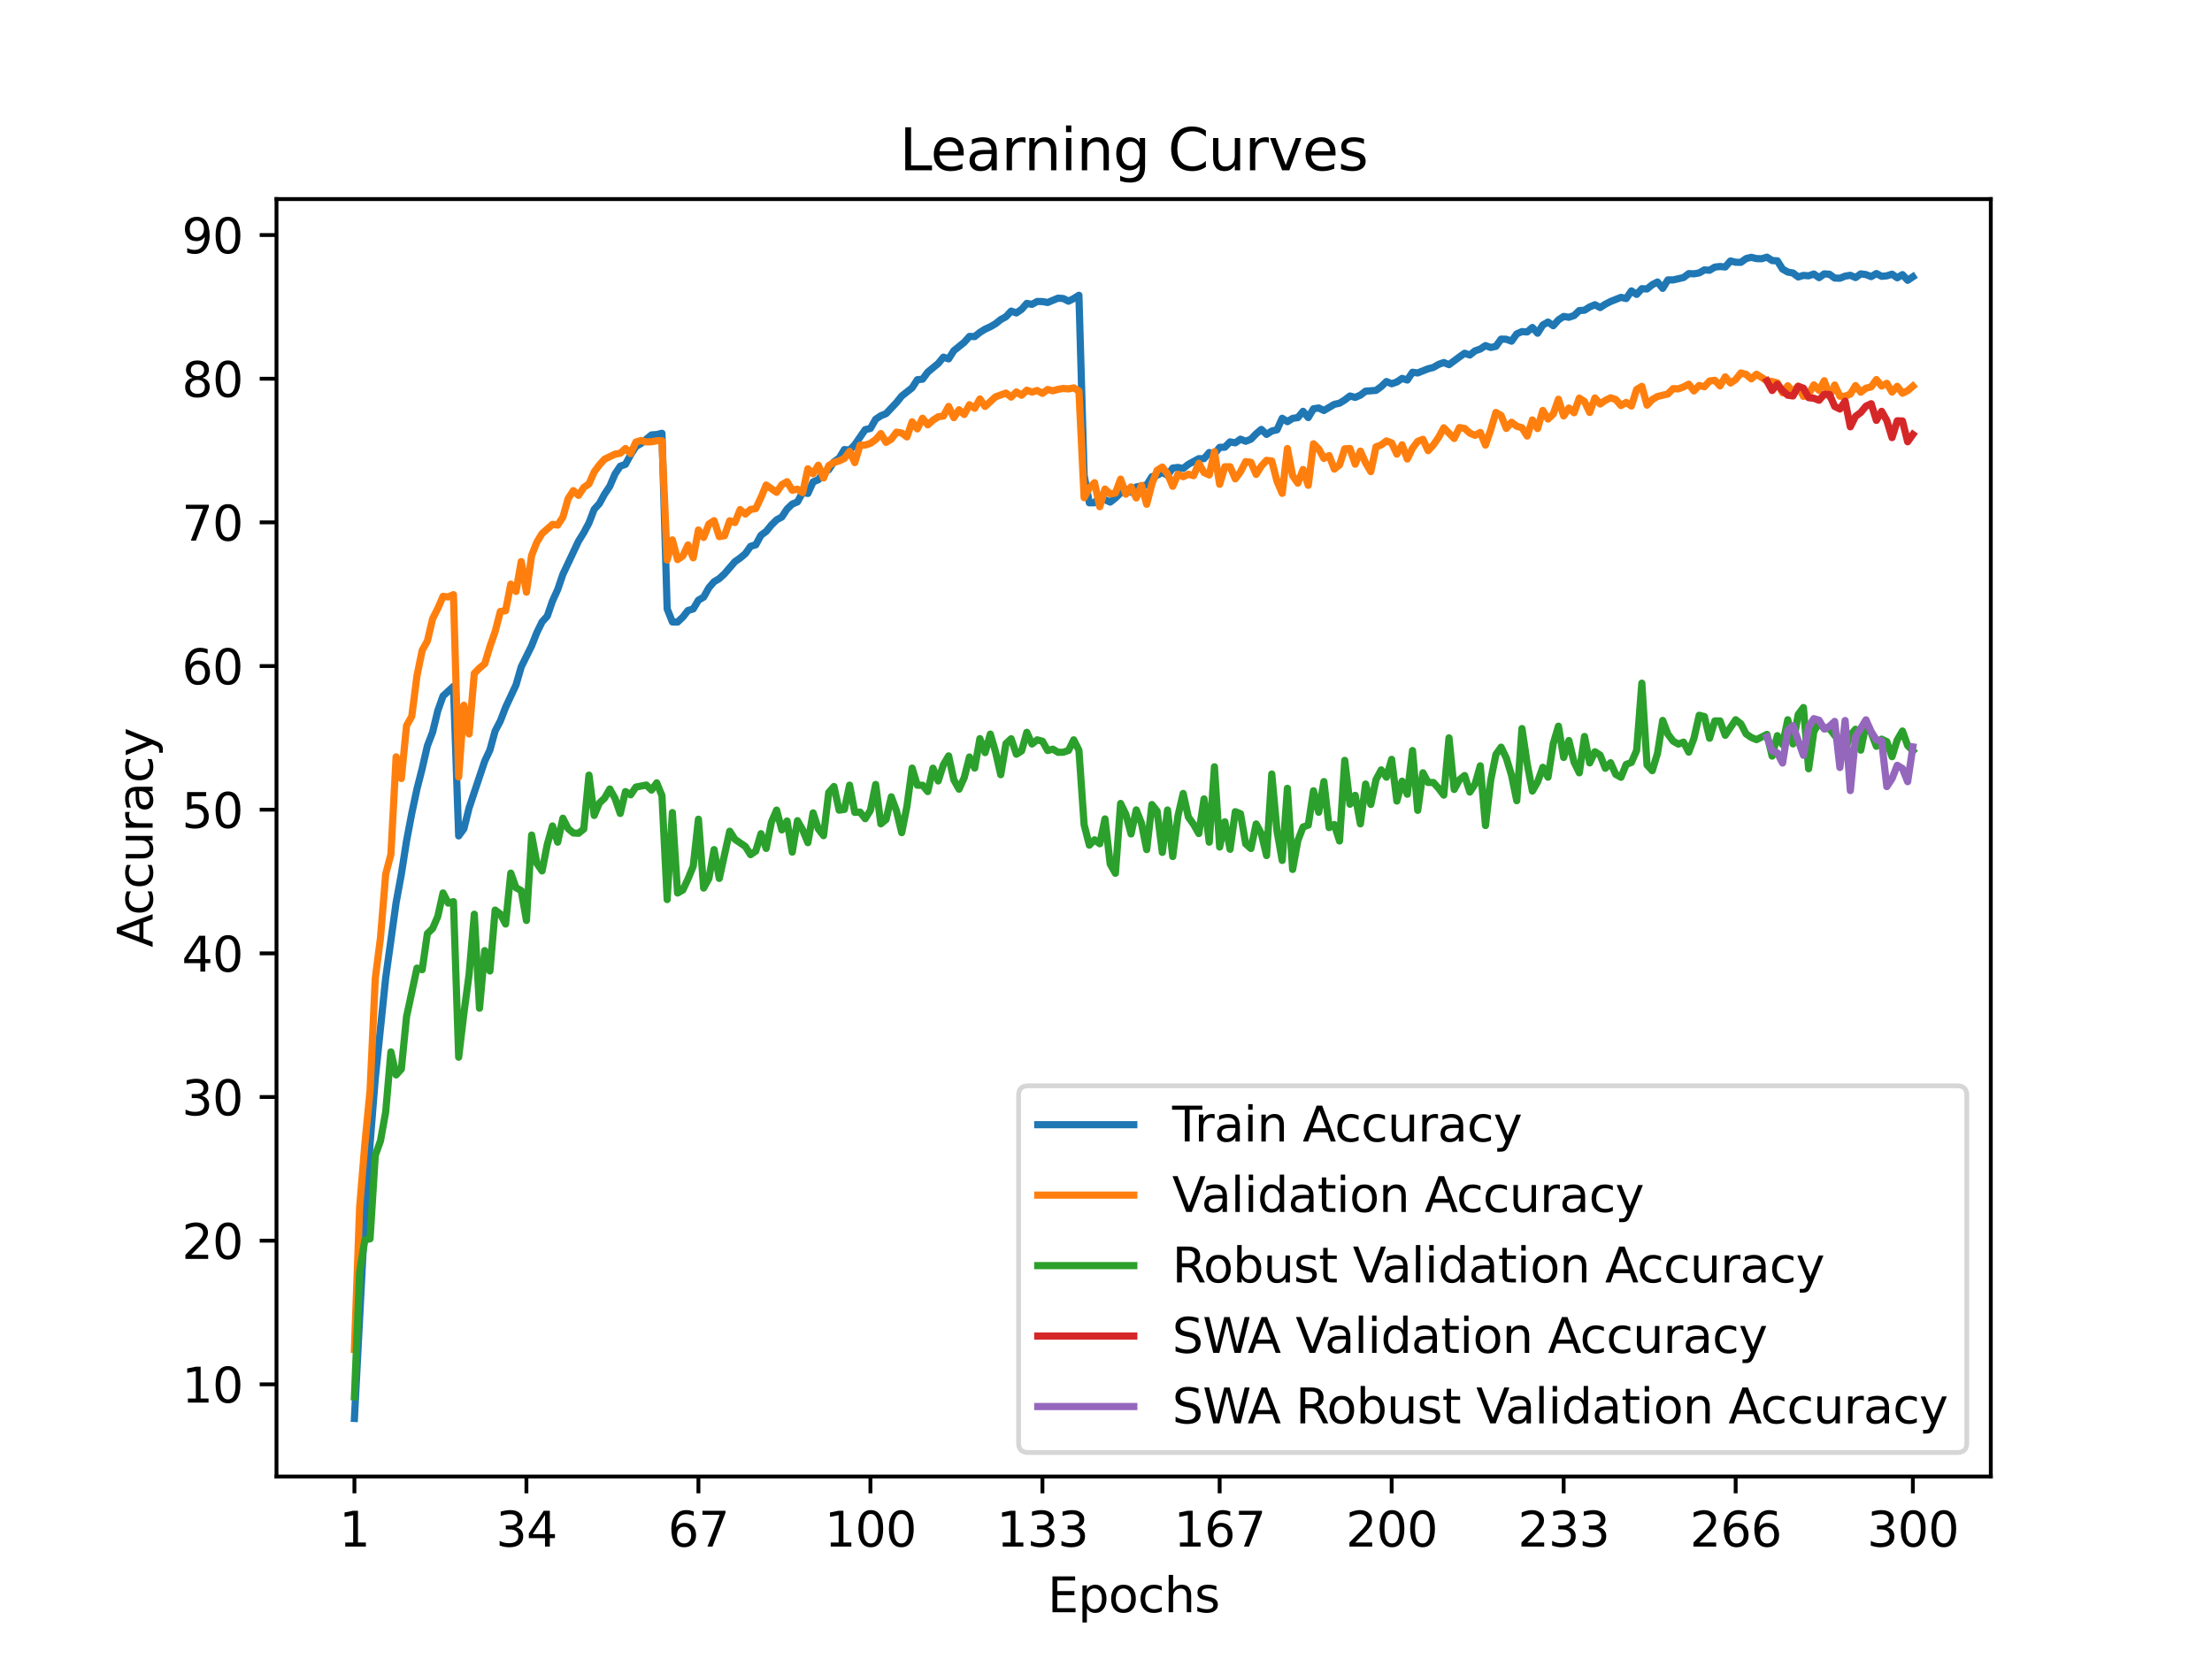 <?xml version="1.0" encoding="utf-8" standalone="no"?>
<!DOCTYPE svg PUBLIC "-//W3C//DTD SVG 1.1//EN"
  "http://www.w3.org/Graphics/SVG/1.1/DTD/svg11.dtd">
<svg xmlns:xlink="http://www.w3.org/1999/xlink" width="460.8pt" height="345.6pt" viewBox="0 0 460.8 345.6" xmlns="http://www.w3.org/2000/svg" version="1.1">
 <defs>
  <style type="text/css">*{stroke-linejoin: round; stroke-linecap: butt}</style>
 </defs>
 <g id="figure_1">
  <g id="patch_1">
   <path d="M 0 345.6 
L 460.8 345.6 
L 460.8 0 
L 0 0 
z
" style="fill: #ffffff"/>
  </g>
  <g id="axes_1">
   <g id="patch_2">
    <path d="M 57.6 307.584 
L 414.72 307.584 
L 414.72 41.472 
L 57.6 41.472 
z
" style="fill: #ffffff"/>
   </g>
   <g id="matplotlib.axis_1">
    <g id="xtick_1">
     <g id="line2d_1">
      <defs>
       <path id="m6e879e3fe4" d="M 0 0 
L 0 3.5 
" style="stroke: #000000; stroke-width: 0.8"/>
      </defs>
      <g>
       <use xlink:href="#m6e879e3fe4" x="73.833" y="307.584" style="stroke: #000000; stroke-width: 0.8"/>
      </g>
     </g>
     <g id="text_1">
      <!-- 1 -->
      <g transform="translate(70.651 322.182) scale(0.1 -0.1)">
       <defs>
        <path id="DejaVuSans-31" d="M 794 531 
L 1825 531 
L 1825 4091 
L 703 3866 
L 703 4441 
L 1819 4666 
L 2450 4666 
L 2450 531 
L 3481 531 
L 3481 0 
L 794 0 
L 794 531 
z
" transform="scale(0.016)"/>
       </defs>
       <use xlink:href="#DejaVuSans-31"/>
      </g>
     </g>
    </g>
    <g id="xtick_2">
     <g id="line2d_2">
      <g>
       <use xlink:href="#m6e879e3fe4" x="109.664" y="307.584" style="stroke: #000000; stroke-width: 0.8"/>
      </g>
     </g>
     <g id="text_2">
      <!-- 34 -->
      <g transform="translate(103.302 322.182) scale(0.1 -0.1)">
       <defs>
        <path id="DejaVuSans-33" d="M 2597 2516 
Q 3050 2419 3304 2112 
Q 3559 1806 3559 1356 
Q 3559 666 3084 287 
Q 2609 -91 1734 -91 
Q 1441 -91 1130 -33 
Q 819 25 488 141 
L 488 750 
Q 750 597 1062 519 
Q 1375 441 1716 441 
Q 2309 441 2620 675 
Q 2931 909 2931 1356 
Q 2931 1769 2642 2001 
Q 2353 2234 1838 2234 
L 1294 2234 
L 1294 2753 
L 1863 2753 
Q 2328 2753 2575 2939 
Q 2822 3125 2822 3475 
Q 2822 3834 2567 4026 
Q 2313 4219 1838 4219 
Q 1578 4219 1281 4162 
Q 984 4106 628 3988 
L 628 4550 
Q 988 4650 1302 4700 
Q 1616 4750 1894 4750 
Q 2613 4750 3031 4423 
Q 3450 4097 3450 3541 
Q 3450 3153 3228 2886 
Q 3006 2619 2597 2516 
z
" transform="scale(0.016)"/>
        <path id="DejaVuSans-34" d="M 2419 4116 
L 825 1625 
L 2419 1625 
L 2419 4116 
z
M 2253 4666 
L 3047 4666 
L 3047 1625 
L 3713 1625 
L 3713 1100 
L 3047 1100 
L 3047 0 
L 2419 0 
L 2419 1100 
L 313 1100 
L 313 1709 
L 2253 4666 
z
" transform="scale(0.016)"/>
       </defs>
       <use xlink:href="#DejaVuSans-33"/>
       <use xlink:href="#DejaVuSans-34" x="63.623"/>
      </g>
     </g>
    </g>
    <g id="xtick_3">
     <g id="line2d_3">
      <g>
       <use xlink:href="#m6e879e3fe4" x="145.496" y="307.584" style="stroke: #000000; stroke-width: 0.8"/>
      </g>
     </g>
     <g id="text_3">
      <!-- 67 -->
      <g transform="translate(139.133 322.182) scale(0.1 -0.1)">
       <defs>
        <path id="DejaVuSans-36" d="M 2113 2584 
Q 1688 2584 1439 2293 
Q 1191 2003 1191 1497 
Q 1191 994 1439 701 
Q 1688 409 2113 409 
Q 2538 409 2786 701 
Q 3034 994 3034 1497 
Q 3034 2003 2786 2293 
Q 2538 2584 2113 2584 
z
M 3366 4563 
L 3366 3988 
Q 3128 4100 2886 4159 
Q 2644 4219 2406 4219 
Q 1781 4219 1451 3797 
Q 1122 3375 1075 2522 
Q 1259 2794 1537 2939 
Q 1816 3084 2150 3084 
Q 2853 3084 3261 2657 
Q 3669 2231 3669 1497 
Q 3669 778 3244 343 
Q 2819 -91 2113 -91 
Q 1303 -91 875 529 
Q 447 1150 447 2328 
Q 447 3434 972 4092 
Q 1497 4750 2381 4750 
Q 2619 4750 2861 4703 
Q 3103 4656 3366 4563 
z
" transform="scale(0.016)"/>
        <path id="DejaVuSans-37" d="M 525 4666 
L 3525 4666 
L 3525 4397 
L 1831 0 
L 1172 0 
L 2766 4134 
L 525 4134 
L 525 4666 
z
" transform="scale(0.016)"/>
       </defs>
       <use xlink:href="#DejaVuSans-36"/>
       <use xlink:href="#DejaVuSans-37" x="63.623"/>
      </g>
     </g>
    </g>
    <g id="xtick_4">
     <g id="line2d_4">
      <g>
       <use xlink:href="#m6e879e3fe4" x="181.327" y="307.584" style="stroke: #000000; stroke-width: 0.8"/>
      </g>
     </g>
     <g id="text_4">
      <!-- 100 -->
      <g transform="translate(171.783 322.182) scale(0.1 -0.1)">
       <defs>
        <path id="DejaVuSans-30" d="M 2034 4250 
Q 1547 4250 1301 3770 
Q 1056 3291 1056 2328 
Q 1056 1369 1301 889 
Q 1547 409 2034 409 
Q 2525 409 2770 889 
Q 3016 1369 3016 2328 
Q 3016 3291 2770 3770 
Q 2525 4250 2034 4250 
z
M 2034 4750 
Q 2819 4750 3233 4129 
Q 3647 3509 3647 2328 
Q 3647 1150 3233 529 
Q 2819 -91 2034 -91 
Q 1250 -91 836 529 
Q 422 1150 422 2328 
Q 422 3509 836 4129 
Q 1250 4750 2034 4750 
z
" transform="scale(0.016)"/>
       </defs>
       <use xlink:href="#DejaVuSans-31"/>
       <use xlink:href="#DejaVuSans-30" x="63.623"/>
       <use xlink:href="#DejaVuSans-30" x="127.246"/>
      </g>
     </g>
    </g>
    <g id="xtick_5">
     <g id="line2d_5">
      <g>
       <use xlink:href="#m6e879e3fe4" x="217.158" y="307.584" style="stroke: #000000; stroke-width: 0.8"/>
      </g>
     </g>
     <g id="text_5">
      <!-- 133 -->
      <g transform="translate(207.615 322.182) scale(0.1 -0.1)">
       <use xlink:href="#DejaVuSans-31"/>
       <use xlink:href="#DejaVuSans-33" x="63.623"/>
       <use xlink:href="#DejaVuSans-33" x="127.246"/>
      </g>
     </g>
    </g>
    <g id="xtick_6">
     <g id="line2d_6">
      <g>
       <use xlink:href="#m6e879e3fe4" x="254.076" y="307.584" style="stroke: #000000; stroke-width: 0.8"/>
      </g>
     </g>
     <g id="text_6">
      <!-- 167 -->
      <g transform="translate(244.532 322.182) scale(0.1 -0.1)">
       <use xlink:href="#DejaVuSans-31"/>
       <use xlink:href="#DejaVuSans-36" x="63.623"/>
       <use xlink:href="#DejaVuSans-37" x="127.246"/>
      </g>
     </g>
    </g>
    <g id="xtick_7">
     <g id="line2d_7">
      <g>
       <use xlink:href="#m6e879e3fe4" x="289.907" y="307.584" style="stroke: #000000; stroke-width: 0.8"/>
      </g>
     </g>
     <g id="text_7">
      <!-- 200 -->
      <g transform="translate(280.363 322.182) scale(0.1 -0.1)">
       <defs>
        <path id="DejaVuSans-32" d="M 1228 531 
L 3431 531 
L 3431 0 
L 469 0 
L 469 531 
Q 828 903 1448 1529 
Q 2069 2156 2228 2338 
Q 2531 2678 2651 2914 
Q 2772 3150 2772 3378 
Q 2772 3750 2511 3984 
Q 2250 4219 1831 4219 
Q 1534 4219 1204 4116 
Q 875 4013 500 3803 
L 500 4441 
Q 881 4594 1212 4672 
Q 1544 4750 1819 4750 
Q 2544 4750 2975 4387 
Q 3406 4025 3406 3419 
Q 3406 3131 3298 2873 
Q 3191 2616 2906 2266 
Q 2828 2175 2409 1742 
Q 1991 1309 1228 531 
z
" transform="scale(0.016)"/>
       </defs>
       <use xlink:href="#DejaVuSans-32"/>
       <use xlink:href="#DejaVuSans-30" x="63.623"/>
       <use xlink:href="#DejaVuSans-30" x="127.246"/>
      </g>
     </g>
    </g>
    <g id="xtick_8">
     <g id="line2d_8">
      <g>
       <use xlink:href="#m6e879e3fe4" x="325.739" y="307.584" style="stroke: #000000; stroke-width: 0.8"/>
      </g>
     </g>
     <g id="text_8">
      <!-- 233 -->
      <g transform="translate(316.195 322.182) scale(0.1 -0.1)">
       <use xlink:href="#DejaVuSans-32"/>
       <use xlink:href="#DejaVuSans-33" x="63.623"/>
       <use xlink:href="#DejaVuSans-33" x="127.246"/>
      </g>
     </g>
    </g>
    <g id="xtick_9">
     <g id="line2d_9">
      <g>
       <use xlink:href="#m6e879e3fe4" x="361.57" y="307.584" style="stroke: #000000; stroke-width: 0.8"/>
      </g>
     </g>
     <g id="text_9">
      <!-- 266 -->
      <g transform="translate(352.026 322.182) scale(0.1 -0.1)">
       <use xlink:href="#DejaVuSans-32"/>
       <use xlink:href="#DejaVuSans-36" x="63.623"/>
       <use xlink:href="#DejaVuSans-36" x="127.246"/>
      </g>
     </g>
    </g>
    <g id="xtick_10">
     <g id="line2d_10">
      <g>
       <use xlink:href="#m6e879e3fe4" x="398.487" y="307.584" style="stroke: #000000; stroke-width: 0.8"/>
      </g>
     </g>
     <g id="text_10">
      <!-- 300 -->
      <g transform="translate(388.944 322.182) scale(0.1 -0.1)">
       <use xlink:href="#DejaVuSans-33"/>
       <use xlink:href="#DejaVuSans-30" x="63.623"/>
       <use xlink:href="#DejaVuSans-30" x="127.246"/>
      </g>
     </g>
    </g>
    <g id="text_11">
     <!-- Epochs -->
     <g transform="translate(218.244 335.861) scale(0.1 -0.1)">
      <defs>
       <path id="DejaVuSans-45" d="M 628 4666 
L 3578 4666 
L 3578 4134 
L 1259 4134 
L 1259 2753 
L 3481 2753 
L 3481 2222 
L 1259 2222 
L 1259 531 
L 3634 531 
L 3634 0 
L 628 0 
L 628 4666 
z
" transform="scale(0.016)"/>
       <path id="DejaVuSans-70" d="M 1159 525 
L 1159 -1331 
L 581 -1331 
L 581 3500 
L 1159 3500 
L 1159 2969 
Q 1341 3281 1617 3432 
Q 1894 3584 2278 3584 
Q 2916 3584 3314 3078 
Q 3713 2572 3713 1747 
Q 3713 922 3314 415 
Q 2916 -91 2278 -91 
Q 1894 -91 1617 61 
Q 1341 213 1159 525 
z
M 3116 1747 
Q 3116 2381 2855 2742 
Q 2594 3103 2138 3103 
Q 1681 3103 1420 2742 
Q 1159 2381 1159 1747 
Q 1159 1113 1420 752 
Q 1681 391 2138 391 
Q 2594 391 2855 752 
Q 3116 1113 3116 1747 
z
" transform="scale(0.016)"/>
       <path id="DejaVuSans-6f" d="M 1959 3097 
Q 1497 3097 1228 2736 
Q 959 2375 959 1747 
Q 959 1119 1226 758 
Q 1494 397 1959 397 
Q 2419 397 2687 759 
Q 2956 1122 2956 1747 
Q 2956 2369 2687 2733 
Q 2419 3097 1959 3097 
z
M 1959 3584 
Q 2709 3584 3137 3096 
Q 3566 2609 3566 1747 
Q 3566 888 3137 398 
Q 2709 -91 1959 -91 
Q 1206 -91 779 398 
Q 353 888 353 1747 
Q 353 2609 779 3096 
Q 1206 3584 1959 3584 
z
" transform="scale(0.016)"/>
       <path id="DejaVuSans-63" d="M 3122 3366 
L 3122 2828 
Q 2878 2963 2633 3030 
Q 2388 3097 2138 3097 
Q 1578 3097 1268 2742 
Q 959 2388 959 1747 
Q 959 1106 1268 751 
Q 1578 397 2138 397 
Q 2388 397 2633 464 
Q 2878 531 3122 666 
L 3122 134 
Q 2881 22 2623 -34 
Q 2366 -91 2075 -91 
Q 1284 -91 818 406 
Q 353 903 353 1747 
Q 353 2603 823 3093 
Q 1294 3584 2113 3584 
Q 2378 3584 2631 3529 
Q 2884 3475 3122 3366 
z
" transform="scale(0.016)"/>
       <path id="DejaVuSans-68" d="M 3513 2113 
L 3513 0 
L 2938 0 
L 2938 2094 
Q 2938 2591 2744 2837 
Q 2550 3084 2163 3084 
Q 1697 3084 1428 2787 
Q 1159 2491 1159 1978 
L 1159 0 
L 581 0 
L 581 4863 
L 1159 4863 
L 1159 2956 
Q 1366 3272 1645 3428 
Q 1925 3584 2291 3584 
Q 2894 3584 3203 3211 
Q 3513 2838 3513 2113 
z
" transform="scale(0.016)"/>
       <path id="DejaVuSans-73" d="M 2834 3397 
L 2834 2853 
Q 2591 2978 2328 3040 
Q 2066 3103 1784 3103 
Q 1356 3103 1142 2972 
Q 928 2841 928 2578 
Q 928 2378 1081 2264 
Q 1234 2150 1697 2047 
L 1894 2003 
Q 2506 1872 2764 1633 
Q 3022 1394 3022 966 
Q 3022 478 2636 193 
Q 2250 -91 1575 -91 
Q 1294 -91 989 -36 
Q 684 19 347 128 
L 347 722 
Q 666 556 975 473 
Q 1284 391 1588 391 
Q 1994 391 2212 530 
Q 2431 669 2431 922 
Q 2431 1156 2273 1281 
Q 2116 1406 1581 1522 
L 1381 1569 
Q 847 1681 609 1914 
Q 372 2147 372 2553 
Q 372 3047 722 3315 
Q 1072 3584 1716 3584 
Q 2034 3584 2315 3537 
Q 2597 3491 2834 3397 
z
" transform="scale(0.016)"/>
      </defs>
      <use xlink:href="#DejaVuSans-45"/>
      <use xlink:href="#DejaVuSans-70" x="63.184"/>
      <use xlink:href="#DejaVuSans-6f" x="126.66"/>
      <use xlink:href="#DejaVuSans-63" x="187.842"/>
      <use xlink:href="#DejaVuSans-68" x="242.822"/>
      <use xlink:href="#DejaVuSans-73" x="306.201"/>
     </g>
    </g>
   </g>
   <g id="matplotlib.axis_2">
    <g id="ytick_1">
     <g id="line2d_11">
      <defs>
       <path id="m4aaa7fc314" d="M 0 0 
L -3.5 0 
" style="stroke: #000000; stroke-width: 0.8"/>
      </defs>
      <g>
       <use xlink:href="#m4aaa7fc314" x="57.6" y="288.383" style="stroke: #000000; stroke-width: 0.8"/>
      </g>
     </g>
     <g id="text_12">
      <!-- 10 -->
      <g transform="translate(37.875 292.182) scale(0.1 -0.1)">
       <use xlink:href="#DejaVuSans-31"/>
       <use xlink:href="#DejaVuSans-30" x="63.623"/>
      </g>
     </g>
    </g>
    <g id="ytick_2">
     <g id="line2d_12">
      <g>
       <use xlink:href="#m4aaa7fc314" x="57.6" y="258.456" style="stroke: #000000; stroke-width: 0.8"/>
      </g>
     </g>
     <g id="text_13">
      <!-- 20 -->
      <g transform="translate(37.875 262.255) scale(0.1 -0.1)">
       <use xlink:href="#DejaVuSans-32"/>
       <use xlink:href="#DejaVuSans-30" x="63.623"/>
      </g>
     </g>
    </g>
    <g id="ytick_3">
     <g id="line2d_13">
      <g>
       <use xlink:href="#m4aaa7fc314" x="57.6" y="228.529" style="stroke: #000000; stroke-width: 0.8"/>
      </g>
     </g>
     <g id="text_14">
      <!-- 30 -->
      <g transform="translate(37.875 232.328) scale(0.1 -0.1)">
       <use xlink:href="#DejaVuSans-33"/>
       <use xlink:href="#DejaVuSans-30" x="63.623"/>
      </g>
     </g>
    </g>
    <g id="ytick_4">
     <g id="line2d_14">
      <g>
       <use xlink:href="#m4aaa7fc314" x="57.6" y="198.601" style="stroke: #000000; stroke-width: 0.8"/>
      </g>
     </g>
     <g id="text_15">
      <!-- 40 -->
      <g transform="translate(37.875 202.401) scale(0.1 -0.1)">
       <use xlink:href="#DejaVuSans-34"/>
       <use xlink:href="#DejaVuSans-30" x="63.623"/>
      </g>
     </g>
    </g>
    <g id="ytick_5">
     <g id="line2d_15">
      <g>
       <use xlink:href="#m4aaa7fc314" x="57.6" y="168.674" style="stroke: #000000; stroke-width: 0.8"/>
      </g>
     </g>
     <g id="text_16">
      <!-- 50 -->
      <g transform="translate(37.875 172.473) scale(0.1 -0.1)">
       <defs>
        <path id="DejaVuSans-35" d="M 691 4666 
L 3169 4666 
L 3169 4134 
L 1269 4134 
L 1269 2991 
Q 1406 3038 1543 3061 
Q 1681 3084 1819 3084 
Q 2600 3084 3056 2656 
Q 3513 2228 3513 1497 
Q 3513 744 3044 326 
Q 2575 -91 1722 -91 
Q 1428 -91 1123 -41 
Q 819 9 494 109 
L 494 744 
Q 775 591 1075 516 
Q 1375 441 1709 441 
Q 2250 441 2565 725 
Q 2881 1009 2881 1497 
Q 2881 1984 2565 2268 
Q 2250 2553 1709 2553 
Q 1456 2553 1204 2497 
Q 953 2441 691 2322 
L 691 4666 
z
" transform="scale(0.016)"/>
       </defs>
       <use xlink:href="#DejaVuSans-35"/>
       <use xlink:href="#DejaVuSans-30" x="63.623"/>
      </g>
     </g>
    </g>
    <g id="ytick_6">
     <g id="line2d_16">
      <g>
       <use xlink:href="#m4aaa7fc314" x="57.6" y="138.747" style="stroke: #000000; stroke-width: 0.8"/>
      </g>
     </g>
     <g id="text_17">
      <!-- 60 -->
      <g transform="translate(37.875 142.546) scale(0.1 -0.1)">
       <use xlink:href="#DejaVuSans-36"/>
       <use xlink:href="#DejaVuSans-30" x="63.623"/>
      </g>
     </g>
    </g>
    <g id="ytick_7">
     <g id="line2d_17">
      <g>
       <use xlink:href="#m4aaa7fc314" x="57.6" y="108.82" style="stroke: #000000; stroke-width: 0.8"/>
      </g>
     </g>
     <g id="text_18">
      <!-- 70 -->
      <g transform="translate(37.875 112.619) scale(0.1 -0.1)">
       <use xlink:href="#DejaVuSans-37"/>
       <use xlink:href="#DejaVuSans-30" x="63.623"/>
      </g>
     </g>
    </g>
    <g id="ytick_8">
     <g id="line2d_18">
      <g>
       <use xlink:href="#m4aaa7fc314" x="57.6" y="78.892" style="stroke: #000000; stroke-width: 0.8"/>
      </g>
     </g>
     <g id="text_19">
      <!-- 80 -->
      <g transform="translate(37.875 82.692) scale(0.1 -0.1)">
       <defs>
        <path id="DejaVuSans-38" d="M 2034 2216 
Q 1584 2216 1326 1975 
Q 1069 1734 1069 1313 
Q 1069 891 1326 650 
Q 1584 409 2034 409 
Q 2484 409 2743 651 
Q 3003 894 3003 1313 
Q 3003 1734 2745 1975 
Q 2488 2216 2034 2216 
z
M 1403 2484 
Q 997 2584 770 2862 
Q 544 3141 544 3541 
Q 544 4100 942 4425 
Q 1341 4750 2034 4750 
Q 2731 4750 3128 4425 
Q 3525 4100 3525 3541 
Q 3525 3141 3298 2862 
Q 3072 2584 2669 2484 
Q 3125 2378 3379 2068 
Q 3634 1759 3634 1313 
Q 3634 634 3220 271 
Q 2806 -91 2034 -91 
Q 1263 -91 848 271 
Q 434 634 434 1313 
Q 434 1759 690 2068 
Q 947 2378 1403 2484 
z
M 1172 3481 
Q 1172 3119 1398 2916 
Q 1625 2713 2034 2713 
Q 2441 2713 2670 2916 
Q 2900 3119 2900 3481 
Q 2900 3844 2670 4047 
Q 2441 4250 2034 4250 
Q 1625 4250 1398 4047 
Q 1172 3844 1172 3481 
z
" transform="scale(0.016)"/>
       </defs>
       <use xlink:href="#DejaVuSans-38"/>
       <use xlink:href="#DejaVuSans-30" x="63.623"/>
      </g>
     </g>
    </g>
    <g id="ytick_9">
     <g id="line2d_19">
      <g>
       <use xlink:href="#m4aaa7fc314" x="57.6" y="48.965" style="stroke: #000000; stroke-width: 0.8"/>
      </g>
     </g>
     <g id="text_20">
      <!-- 90 -->
      <g transform="translate(37.875 52.764) scale(0.1 -0.1)">
       <defs>
        <path id="DejaVuSans-39" d="M 703 97 
L 703 672 
Q 941 559 1184 500 
Q 1428 441 1663 441 
Q 2288 441 2617 861 
Q 2947 1281 2994 2138 
Q 2813 1869 2534 1725 
Q 2256 1581 1919 1581 
Q 1219 1581 811 2004 
Q 403 2428 403 3163 
Q 403 3881 828 4315 
Q 1253 4750 1959 4750 
Q 2769 4750 3195 4129 
Q 3622 3509 3622 2328 
Q 3622 1225 3098 567 
Q 2575 -91 1691 -91 
Q 1453 -91 1209 -44 
Q 966 3 703 97 
z
M 1959 2075 
Q 2384 2075 2632 2365 
Q 2881 2656 2881 3163 
Q 2881 3666 2632 3958 
Q 2384 4250 1959 4250 
Q 1534 4250 1286 3958 
Q 1038 3666 1038 3163 
Q 1038 2656 1286 2365 
Q 1534 2075 1959 2075 
z
" transform="scale(0.016)"/>
       </defs>
       <use xlink:href="#DejaVuSans-39"/>
       <use xlink:href="#DejaVuSans-30" x="63.623"/>
      </g>
     </g>
    </g>
    <g id="text_21">
     <!-- Accuracy -->
     <g transform="translate(31.795 197.356) rotate(-90) scale(0.1 -0.1)">
      <defs>
       <path id="DejaVuSans-41" d="M 2188 4044 
L 1331 1722 
L 3047 1722 
L 2188 4044 
z
M 1831 4666 
L 2547 4666 
L 4325 0 
L 3669 0 
L 3244 1197 
L 1141 1197 
L 716 0 
L 50 0 
L 1831 4666 
z
" transform="scale(0.016)"/>
       <path id="DejaVuSans-75" d="M 544 1381 
L 544 3500 
L 1119 3500 
L 1119 1403 
Q 1119 906 1312 657 
Q 1506 409 1894 409 
Q 2359 409 2629 706 
Q 2900 1003 2900 1516 
L 2900 3500 
L 3475 3500 
L 3475 0 
L 2900 0 
L 2900 538 
Q 2691 219 2414 64 
Q 2138 -91 1772 -91 
Q 1169 -91 856 284 
Q 544 659 544 1381 
z
M 1991 3584 
L 1991 3584 
z
" transform="scale(0.016)"/>
       <path id="DejaVuSans-72" d="M 2631 2963 
Q 2534 3019 2420 3045 
Q 2306 3072 2169 3072 
Q 1681 3072 1420 2755 
Q 1159 2438 1159 1844 
L 1159 0 
L 581 0 
L 581 3500 
L 1159 3500 
L 1159 2956 
Q 1341 3275 1631 3429 
Q 1922 3584 2338 3584 
Q 2397 3584 2469 3576 
Q 2541 3569 2628 3553 
L 2631 2963 
z
" transform="scale(0.016)"/>
       <path id="DejaVuSans-61" d="M 2194 1759 
Q 1497 1759 1228 1600 
Q 959 1441 959 1056 
Q 959 750 1161 570 
Q 1363 391 1709 391 
Q 2188 391 2477 730 
Q 2766 1069 2766 1631 
L 2766 1759 
L 2194 1759 
z
M 3341 1997 
L 3341 0 
L 2766 0 
L 2766 531 
Q 2569 213 2275 61 
Q 1981 -91 1556 -91 
Q 1019 -91 701 211 
Q 384 513 384 1019 
Q 384 1609 779 1909 
Q 1175 2209 1959 2209 
L 2766 2209 
L 2766 2266 
Q 2766 2663 2505 2880 
Q 2244 3097 1772 3097 
Q 1472 3097 1187 3025 
Q 903 2953 641 2809 
L 641 3341 
Q 956 3463 1253 3523 
Q 1550 3584 1831 3584 
Q 2591 3584 2966 3190 
Q 3341 2797 3341 1997 
z
" transform="scale(0.016)"/>
       <path id="DejaVuSans-79" d="M 2059 -325 
Q 1816 -950 1584 -1140 
Q 1353 -1331 966 -1331 
L 506 -1331 
L 506 -850 
L 844 -850 
Q 1081 -850 1212 -737 
Q 1344 -625 1503 -206 
L 1606 56 
L 191 3500 
L 800 3500 
L 1894 763 
L 2988 3500 
L 3597 3500 
L 2059 -325 
z
" transform="scale(0.016)"/>
      </defs>
      <use xlink:href="#DejaVuSans-41"/>
      <use xlink:href="#DejaVuSans-63" x="66.658"/>
      <use xlink:href="#DejaVuSans-63" x="121.639"/>
      <use xlink:href="#DejaVuSans-75" x="176.619"/>
      <use xlink:href="#DejaVuSans-72" x="239.998"/>
      <use xlink:href="#DejaVuSans-61" x="281.111"/>
      <use xlink:href="#DejaVuSans-63" x="342.391"/>
      <use xlink:href="#DejaVuSans-79" x="397.371"/>
     </g>
    </g>
   </g>
   <g id="line2d_20">
    <path d="M 73.833 295.488 
L 76.004 253.638 
L 77.09 238.279 
L 78.176 224.662 
L 80.348 203.695 
L 82.519 188.019 
L 83.605 182.118 
L 84.691 175.174 
L 85.777 169.452 
L 86.862 164.353 
L 87.948 160.097 
L 89.034 155.363 
L 90.12 152.537 
L 91.206 148.036 
L 92.291 144.99 
L 94.463 142.985 
L 95.549 174.133 
L 96.635 172.655 
L 97.72 168.303 
L 99.892 161.785 
L 100.978 158.559 
L 102.064 156.219 
L 103.149 152.262 
L 104.235 150.185 
L 105.321 147.354 
L 107.493 142.691 
L 108.578 138.933 
L 110.75 134.527 
L 111.836 131.774 
L 112.922 129.553 
L 114.007 128.35 
L 115.093 125.208 
L 116.179 122.808 
L 117.265 119.617 
L 120.522 112.716 
L 121.608 110.968 
L 122.694 108.933 
L 123.78 106.096 
L 124.865 104.899 
L 125.951 102.918 
L 127.037 101.284 
L 128.123 98.734 
L 129.209 97.118 
L 130.294 96.729 
L 131.38 94.718 
L 132.466 93.018 
L 133.552 92.378 
L 135.723 90.606 
L 136.809 90.522 
L 137.895 90.259 
L 138.981 126.83 
L 140.067 129.559 
L 141.152 129.583 
L 142.238 128.56 
L 143.324 127.177 
L 144.41 126.854 
L 145.496 125.028 
L 146.581 124.394 
L 147.667 122.443 
L 148.753 121.18 
L 149.839 120.527 
L 150.925 119.528 
L 153.096 117.008 
L 154.182 116.248 
L 155.268 115.338 
L 156.354 113.812 
L 157.439 113.494 
L 158.525 111.501 
L 159.611 110.699 
L 160.697 109.37 
L 161.783 108.293 
L 162.868 107.7 
L 163.954 106.042 
L 165.04 105.007 
L 166.126 104.558 
L 167.212 102.571 
L 168.297 102.798 
L 169.383 100.386 
L 170.469 99.943 
L 171.555 98.387 
L 172.641 97.854 
L 173.726 96.202 
L 174.812 95.454 
L 175.898 93.653 
L 176.984 93.766 
L 178.07 92.647 
L 180.241 89.499 
L 181.327 89.253 
L 182.413 87.338 
L 183.499 86.608 
L 184.584 86.165 
L 186.756 83.86 
L 187.842 82.502 
L 190.013 80.79 
L 191.099 79.096 
L 192.185 78.994 
L 193.271 77.516 
L 195.442 75.726 
L 196.528 74.403 
L 197.614 74.762 
L 198.7 73.057 
L 200.871 71.309 
L 201.957 70.082 
L 203.043 70.118 
L 204.129 69.244 
L 205.215 68.568 
L 206.3 68.077 
L 207.386 67.442 
L 208.472 66.574 
L 209.558 65.982 
L 210.644 64.809 
L 211.729 65.192 
L 212.815 64.444 
L 213.901 63.199 
L 214.987 63.402 
L 216.073 62.798 
L 217.158 62.822 
L 218.244 63.013 
L 220.416 62.115 
L 221.502 62.187 
L 222.587 62.744 
L 223.673 62.193 
L 224.759 61.511 
L 225.845 99.045 
L 226.931 104.75 
L 228.016 104.732 
L 229.102 103.6 
L 231.274 104.594 
L 232.36 103.738 
L 233.445 102.685 
L 234.531 101.883 
L 235.617 102.541 
L 236.703 101.446 
L 238.875 101.045 
L 239.96 99.309 
L 241.046 99.004 
L 242.132 98.411 
L 243.218 99.016 
L 244.304 97.507 
L 245.389 97.376 
L 246.475 97.591 
L 247.561 96.729 
L 249.733 95.55 
L 250.818 95.544 
L 251.904 94.269 
L 252.99 94.562 
L 254.076 93.198 
L 255.162 93.156 
L 256.247 92.048 
L 257.333 92.252 
L 258.419 91.486 
L 259.505 91.923 
L 260.591 91.492 
L 261.676 90.367 
L 262.762 89.451 
L 263.848 90.492 
L 264.934 89.792 
L 266.02 89.535 
L 267.105 87.134 
L 268.191 87.841 
L 269.277 87.152 
L 270.363 86.997 
L 271.449 85.686 
L 272.534 86.985 
L 273.62 85.159 
L 274.706 84.986 
L 275.792 85.518 
L 277.963 84.231 
L 279.049 83.992 
L 280.135 83.322 
L 281.221 82.49 
L 282.307 82.783 
L 283.392 82.322 
L 284.478 81.484 
L 286.65 81.329 
L 287.736 80.538 
L 288.821 79.479 
L 289.907 79.946 
L 290.993 79.569 
L 292.079 78.827 
L 293.165 79.168 
L 294.25 77.546 
L 295.336 77.689 
L 297.508 76.821 
L 298.594 76.546 
L 299.679 75.912 
L 300.765 75.523 
L 301.851 75.966 
L 304.023 74.361 
L 305.108 73.583 
L 306.194 73.96 
L 307.28 73.087 
L 308.366 72.709 
L 309.452 71.997 
L 310.537 72.386 
L 311.623 72.153 
L 312.709 70.639 
L 313.795 70.674 
L 314.881 71.075 
L 315.966 69.555 
L 317.052 69.076 
L 318.138 69.154 
L 319.224 68.22 
L 320.31 69.417 
L 321.395 67.706 
L 322.481 67.089 
L 323.567 67.855 
L 324.653 66.64 
L 325.739 65.922 
L 326.824 66.096 
L 327.91 65.736 
L 328.996 64.695 
L 330.082 64.623 
L 331.168 63.941 
L 332.253 63.48 
L 333.339 64.072 
L 334.425 63.366 
L 335.511 62.81 
L 337.682 61.942 
L 338.768 62.193 
L 339.854 60.601 
L 340.94 61.331 
L 342.026 60.14 
L 343.111 60.194 
L 344.197 59.308 
L 345.283 58.745 
L 346.369 60.068 
L 347.455 58.308 
L 348.54 58.314 
L 350.712 57.818 
L 351.798 56.998 
L 352.884 57.04 
L 353.969 56.854 
L 355.055 56.226 
L 356.141 56.297 
L 357.227 55.639 
L 358.313 55.519 
L 359.398 55.615 
L 360.484 54.37 
L 361.57 54.627 
L 362.656 54.651 
L 363.742 53.867 
L 364.827 53.604 
L 365.913 53.873 
L 366.999 53.897 
L 368.085 53.568 
L 369.171 54.28 
L 370.256 54.334 
L 371.342 56.058 
L 372.428 56.674 
L 373.514 56.872 
L 374.6 57.698 
L 375.685 57.369 
L 376.771 57.459 
L 377.857 57.081 
L 378.943 57.842 
L 380.029 57.052 
L 381.114 57.135 
L 382.2 57.925 
L 383.286 57.961 
L 384.372 57.524 
L 385.458 57.345 
L 386.543 57.824 
L 387.629 57.052 
L 388.715 57.201 
L 389.801 57.62 
L 390.887 56.986 
L 391.972 57.56 
L 393.058 57.459 
L 394.144 57.117 
L 395.23 57.872 
L 396.316 57.207 
L 397.401 58.392 
L 398.487 57.662 
L 398.487 57.662 
" clip-path="url(#pdd727aa84e)" style="fill: none; stroke: #1f77b4; stroke-width: 1.5; stroke-linecap: square"/>
   </g>
   <g id="line2d_21">
    <path d="M 73.833 281.111 
L 74.919 251.513 
L 76.004 238.345 
L 77.09 227.212 
L 78.176 203.839 
L 79.262 195.369 
L 80.348 182.082 
L 81.433 177.982 
L 82.519 157.661 
L 83.605 162.18 
L 84.691 151.167 
L 85.777 149.222 
L 86.862 140.782 
L 87.948 135.485 
L 89.034 133.54 
L 90.12 128.901 
L 91.206 126.746 
L 92.291 124.232 
L 93.377 124.352 
L 94.463 123.873 
L 95.549 161.851 
L 96.635 146.917 
L 97.72 152.903 
L 98.806 140.273 
L 99.892 139.166 
L 100.978 138.268 
L 102.064 134.677 
L 103.149 131.564 
L 104.235 127.375 
L 105.321 127.225 
L 106.407 121.688 
L 107.493 123.215 
L 108.578 116.99 
L 109.664 123.364 
L 110.75 115.703 
L 111.836 112.95 
L 112.922 111.154 
L 115.093 109.239 
L 116.179 109.388 
L 117.265 107.712 
L 118.351 103.882 
L 119.436 102.206 
L 120.522 103.193 
L 121.608 101.547 
L 122.694 100.799 
L 123.78 98.315 
L 124.865 96.849 
L 125.951 95.652 
L 128.123 94.604 
L 129.209 94.425 
L 130.294 93.437 
L 131.38 94.485 
L 132.466 92.09 
L 133.552 91.761 
L 134.638 92.06 
L 135.723 92.031 
L 136.809 91.821 
L 137.895 91.821 
L 138.981 116.661 
L 140.067 112.471 
L 141.152 116.571 
L 142.238 115.823 
L 143.324 113.518 
L 144.41 116.212 
L 145.496 110.406 
L 146.581 111.962 
L 147.667 109.179 
L 148.753 108.461 
L 149.839 111.783 
L 150.925 111.603 
L 152.01 108.491 
L 153.096 108.85 
L 154.182 106.156 
L 155.268 107.084 
L 156.354 106.126 
L 157.439 105.947 
L 158.525 103.642 
L 159.611 101.039 
L 161.783 102.565 
L 162.868 100.979 
L 163.954 100.35 
L 165.04 102.116 
L 166.126 101.907 
L 167.212 102.625 
L 168.297 97.657 
L 169.383 98.704 
L 170.469 96.909 
L 171.555 99.572 
L 172.641 96.998 
L 173.726 96.34 
L 174.812 96.011 
L 175.898 95.502 
L 176.984 94.036 
L 178.07 96.37 
L 179.155 92.749 
L 180.241 92.719 
L 181.327 92.36 
L 182.413 91.582 
L 183.499 90.325 
L 184.584 92.15 
L 185.67 91.492 
L 186.756 90.025 
L 187.842 90.205 
L 188.928 91.013 
L 190.013 87.871 
L 191.099 89.337 
L 192.185 87.122 
L 193.271 88.499 
L 194.357 87.541 
L 195.442 86.823 
L 196.528 86.674 
L 197.614 84.668 
L 198.7 87.003 
L 199.786 85.357 
L 200.871 86.344 
L 201.957 84.309 
L 203.043 85.057 
L 204.129 83.112 
L 205.215 84.668 
L 207.386 82.663 
L 209.558 81.885 
L 210.644 82.723 
L 211.729 81.646 
L 212.815 82.334 
L 213.901 81.287 
L 214.987 81.676 
L 216.073 81.346 
L 217.158 81.945 
L 218.244 81.137 
L 219.33 81.406 
L 220.416 81.107 
L 221.502 80.928 
L 222.587 81.017 
L 223.673 80.808 
L 224.759 81.436 
L 225.845 103.672 
L 226.931 101.637 
L 228.016 100.56 
L 229.102 105.558 
L 230.188 101.877 
L 231.274 102.894 
L 232.36 102.715 
L 233.445 99.812 
L 234.531 102.954 
L 235.617 101.428 
L 236.703 103.732 
L 237.789 101.128 
L 238.875 105.049 
L 239.96 100.829 
L 241.046 97.986 
L 242.132 97.298 
L 243.218 98.734 
L 244.304 101.308 
L 245.389 98.794 
L 246.475 99.303 
L 247.561 98.794 
L 248.647 99.093 
L 249.733 96.52 
L 250.818 98.435 
L 251.904 98.944 
L 252.99 94.095 
L 254.076 100.889 
L 255.162 97.238 
L 256.247 97.238 
L 257.333 99.752 
L 258.419 98.285 
L 259.505 96.16 
L 260.591 96.31 
L 261.676 98.824 
L 262.762 97.088 
L 263.848 95.891 
L 264.934 96.041 
L 266.02 100.231 
L 267.105 102.774 
L 268.191 93.437 
L 269.277 99.093 
L 270.363 100.65 
L 271.449 97.806 
L 272.534 101.098 
L 273.62 92.449 
L 274.706 93.497 
L 275.792 95.502 
L 276.878 94.904 
L 277.963 97.717 
L 279.049 96.849 
L 280.135 93.497 
L 281.221 93.437 
L 282.307 96.699 
L 283.392 93.976 
L 284.478 96.4 
L 285.564 98.255 
L 286.65 93.078 
L 287.736 92.689 
L 288.821 91.851 
L 289.907 92.27 
L 290.993 94.604 
L 292.079 92.659 
L 293.165 95.622 
L 294.25 93.377 
L 295.336 91.941 
L 296.422 91.522 
L 297.508 93.886 
L 298.594 92.689 
L 299.679 91.133 
L 300.765 89.128 
L 302.937 91.342 
L 304.023 89.068 
L 305.108 89.247 
L 306.194 90.235 
L 307.28 90.684 
L 308.366 90.085 
L 309.452 92.719 
L 310.537 89.547 
L 311.623 85.925 
L 312.709 86.554 
L 313.795 89.247 
L 314.881 87.96 
L 315.966 88.798 
L 317.052 89.098 
L 318.138 90.833 
L 319.224 87.482 
L 320.31 89.277 
L 321.395 85.506 
L 322.481 87.302 
L 323.567 86.255 
L 324.653 83.172 
L 325.739 86.644 
L 326.824 84.998 
L 327.91 85.985 
L 328.996 82.933 
L 330.082 83.651 
L 331.168 85.925 
L 332.253 82.903 
L 333.339 84.16 
L 334.425 83.411 
L 335.511 82.873 
L 336.597 83.232 
L 337.682 84.489 
L 338.768 83.83 
L 339.854 84.579 
L 340.94 81.137 
L 342.026 80.479 
L 343.111 84.399 
L 344.197 83.232 
L 345.283 82.603 
L 347.455 82.065 
L 348.54 80.957 
L 349.626 81.017 
L 350.712 80.598 
L 351.798 80.03 
L 352.884 81.436 
L 353.969 80.299 
L 355.055 80.568 
L 356.141 79.371 
L 357.227 79.222 
L 358.313 80.389 
L 359.398 78.503 
L 360.484 79.79 
L 361.57 79.072 
L 362.656 77.695 
L 363.742 77.995 
L 364.827 78.922 
L 365.913 77.965 
L 368.085 79.341 
L 369.171 79.491 
L 370.256 79.76 
L 371.342 81.825 
L 372.428 80.359 
L 373.514 81.556 
L 374.6 80.449 
L 375.685 82.574 
L 376.771 82.155 
L 377.857 80.179 
L 378.943 81.317 
L 380.029 79.311 
L 381.114 82.603 
L 382.2 80.209 
L 383.286 82.544 
L 384.372 82.544 
L 385.458 82.095 
L 386.543 80.329 
L 387.629 81.706 
L 388.715 80.868 
L 389.801 80.598 
L 390.887 79.072 
L 391.972 80.419 
L 393.058 79.85 
L 394.144 81.676 
L 395.23 80.479 
L 396.316 81.915 
L 397.401 81.376 
L 398.487 80.449 
L 398.487 80.449 
" clip-path="url(#pdd727aa84e)" style="fill: none; stroke: #ff7f0e; stroke-width: 1.5; stroke-linecap: square"/>
   </g>
   <g id="line2d_22">
    <path d="M 73.833 290.984 
L 74.919 265.04 
L 76.004 258.311 
L 77.09 258.064 
L 78.176 240.706 
L 79.262 237.651 
L 80.348 231.625 
L 81.433 219.138 
L 82.519 223.926 
L 83.605 222.708 
L 84.691 211.79 
L 86.862 201.677 
L 87.948 202.007 
L 89.034 194.474 
L 90.12 193.421 
L 91.206 190.882 
L 92.291 186.011 
L 93.377 188.137 
L 94.463 187.828 
L 95.549 220.232 
L 96.635 211.109 
L 97.72 202.998 
L 98.806 190.449 
L 99.892 210.036 
L 100.978 198.024 
L 102.064 202.275 
L 103.149 189.582 
L 104.235 190.408 
L 105.321 192.492 
L 106.407 181.884 
L 107.493 184.938 
L 108.578 185.516 
L 109.664 191.749 
L 110.75 173.958 
L 111.836 179.861 
L 112.922 181.429 
L 114.007 175.919 
L 115.093 172.059 
L 116.179 175.444 
L 117.265 170.449 
L 118.351 172.616 
L 119.436 173.525 
L 120.522 173.586 
L 121.608 172.699 
L 122.694 161.471 
L 123.78 169.871 
L 124.865 167.291 
L 125.951 166.259 
L 127.037 164.361 
L 128.123 166.321 
L 129.209 169.459 
L 130.294 164.897 
L 131.38 165.578 
L 132.466 163.968 
L 134.638 163.535 
L 135.723 164.588 
L 136.809 163.081 
L 137.895 165.743 
L 138.981 187.394 
L 140.067 169.273 
L 141.152 186.032 
L 142.238 185.413 
L 143.324 183.101 
L 144.41 180.459 
L 145.496 170.656 
L 146.581 185 
L 147.667 183.019 
L 148.753 176.992 
L 149.839 182.998 
L 152.01 173.153 
L 153.096 174.845 
L 155.268 176.331 
L 156.354 178.045 
L 157.439 177.302 
L 158.525 173.669 
L 159.611 176.744 
L 160.697 171.254 
L 161.783 168.757 
L 162.868 172.885 
L 163.954 171.027 
L 165.04 177.508 
L 166.126 170.965 
L 167.212 172.885 
L 168.297 175.547 
L 169.383 169.335 
L 170.469 172.678 
L 171.555 174.082 
L 172.641 165.083 
L 173.726 163.845 
L 174.812 168.777 
L 175.898 168.612 
L 176.984 163.556 
L 178.07 169.231 
L 179.155 169.17 
L 180.241 170.552 
L 181.327 168.798 
L 182.413 163.411 
L 183.499 171.626 
L 184.584 170.718 
L 185.67 165.991 
L 186.756 168.922 
L 187.842 173.463 
L 188.928 167.993 
L 190.013 160.006 
L 191.099 163.576 
L 192.185 163.576 
L 193.271 164.897 
L 194.357 160.026 
L 195.442 162.689 
L 196.528 159.304 
L 197.614 157.467 
L 198.7 162.441 
L 199.786 164.402 
L 200.871 161.987 
L 201.957 157.694 
L 203.043 160.006 
L 204.129 153.876 
L 205.215 156.786 
L 206.3 152.926 
L 207.386 156.621 
L 208.472 161.388 
L 209.558 154.908 
L 210.644 153.896 
L 211.729 157.116 
L 212.815 156.435 
L 213.901 152.555 
L 214.987 154.99 
L 216.073 154.123 
L 217.158 154.412 
L 218.244 156.352 
L 219.33 156.064 
L 220.416 156.724 
L 221.502 156.703 
L 222.587 156.332 
L 223.673 154.123 
L 224.759 156.291 
L 225.845 171.832 
L 226.931 176.063 
L 228.016 174.949 
L 229.102 175.774 
L 230.188 170.594 
L 231.274 179.985 
L 232.36 181.925 
L 233.445 167.374 
L 234.531 169.624 
L 235.617 173.731 
L 236.703 168.716 
L 237.789 171.502 
L 238.875 176.992 
L 239.96 167.601 
L 241.046 168.963 
L 242.132 177.57 
L 243.218 168.736 
L 244.304 178.437 
L 245.389 169.975 
L 246.475 165.289 
L 247.561 170.222 
L 248.647 171.729 
L 249.733 173.648 
L 250.818 166.425 
L 251.904 175.444 
L 252.99 159.737 
L 254.076 176.455 
L 255.162 171.192 
L 256.247 176.93 
L 257.333 169.087 
L 258.419 169.52 
L 259.505 175.795 
L 260.591 176.765 
L 261.676 171.646 
L 262.762 173.669 
L 263.848 178.23 
L 264.934 161.244 
L 266.02 173.091 
L 267.105 179.242 
L 268.191 164.216 
L 269.277 181.12 
L 270.363 175.114 
L 271.449 172.286 
L 272.534 171.894 
L 273.62 164.732 
L 274.706 169.211 
L 275.792 162.813 
L 276.878 172.41 
L 277.963 171.77 
L 279.049 175.196 
L 280.135 158.396 
L 281.221 167.539 
L 282.307 165.682 
L 283.392 171.626 
L 284.478 163.329 
L 285.564 167.58 
L 286.65 162.4 
L 287.736 160.377 
L 288.821 161.904 
L 289.907 158.189 
L 290.993 166.879 
L 292.079 162.73 
L 293.165 165.454 
L 294.25 156.352 
L 295.336 168.819 
L 296.422 160.976 
L 297.508 163.019 
L 298.594 162.998 
L 299.679 164.216 
L 300.765 165.64 
L 301.851 153.711 
L 302.937 164.464 
L 304.023 162.441 
L 305.108 161.554 
L 306.194 165 
L 307.28 163.349 
L 308.366 159.531 
L 309.452 171.977 
L 310.537 162.586 
L 311.623 157.178 
L 312.709 155.651 
L 313.795 157.921 
L 314.881 161.512 
L 315.966 166.796 
L 317.052 151.77 
L 318.138 159.077 
L 319.224 164.794 
L 320.31 162.895 
L 321.395 159.841 
L 322.481 161.904 
L 323.567 154.928 
L 324.653 151.275 
L 325.739 157.797 
L 326.824 154.268 
L 327.91 158.767 
L 328.996 160.996 
L 330.082 153.422 
L 331.168 158.932 
L 332.253 156.6 
L 333.339 157.302 
L 334.425 160.047 
L 335.511 158.891 
L 336.597 161.327 
L 337.682 161.925 
L 338.768 159.242 
L 339.854 158.829 
L 340.94 156.332 
L 342.026 142.318 
L 343.111 159.366 
L 344.197 160.542 
L 345.283 156.951 
L 346.369 150.078 
L 347.455 152.926 
L 348.54 154.392 
L 349.626 155.011 
L 350.712 154.598 
L 351.798 156.683 
L 352.884 153.793 
L 353.969 149.005 
L 355.055 149.273 
L 356.141 153.793 
L 357.227 150.181 
L 358.313 150.181 
L 359.398 153.174 
L 361.57 149.934 
L 362.656 150.78 
L 363.742 152.885 
L 364.827 153.628 
L 365.913 154.082 
L 368.085 152.988 
L 369.171 157.508 
L 370.256 153.257 
L 371.342 155.114 
L 372.428 149.934 
L 373.514 154.97 
L 374.6 148.84 
L 375.685 147.395 
L 376.771 160.15 
L 377.857 152.39 
L 378.943 150.594 
L 380.029 151.791 
L 381.114 151.77 
L 382.2 153.195 
L 383.286 154.35 
L 384.372 156.208 
L 385.458 153.153 
L 386.543 151.915 
L 387.629 156.27 
L 388.715 150.862 
L 389.801 152.658 
L 390.887 155.465 
L 391.972 153.979 
L 393.058 154.495 
L 394.144 157.632 
L 395.23 154.144 
L 396.316 152.286 
L 397.401 155.32 
L 398.487 156.414 
L 398.487 156.414 
" clip-path="url(#pdd727aa84e)" style="fill: none; stroke: #2ca02c; stroke-width: 1.5; stroke-linecap: square"/>
   </g>
   <g id="line2d_23">
    <path d="M 368.085 79.371 
L 369.171 81.346 
L 370.256 80.03 
L 371.342 81.376 
L 372.428 82.334 
L 373.514 82.484 
L 374.6 80.479 
L 375.685 80.868 
L 376.771 82.843 
L 377.857 82.963 
L 378.943 83.382 
L 380.029 82.125 
L 381.114 82.184 
L 382.2 84.668 
L 383.286 85.207 
L 384.372 83.561 
L 385.458 88.918 
L 386.543 86.733 
L 387.629 85.925 
L 388.715 84.609 
L 389.801 84.1 
L 390.887 87.571 
L 391.972 85.686 
L 393.058 87.601 
L 394.144 91.163 
L 395.23 87.661 
L 396.316 87.691 
L 397.401 92.031 
L 398.487 90.504 
L 398.487 90.504 
" clip-path="url(#pdd727aa84e)" style="fill: none; stroke: #d62728; stroke-width: 1.5; stroke-linecap: square"/>
   </g>
   <g id="line2d_24">
    <path d="M 368.085 153.525 
L 369.171 156.414 
L 370.256 156.848 
L 371.342 158.953 
L 372.428 152.163 
L 373.514 151.172 
L 375.685 157.343 
L 376.771 151.461 
L 377.857 149.707 
L 378.943 150.037 
L 380.029 151.853 
L 381.114 151.296 
L 382.2 150.284 
L 383.286 159.882 
L 384.372 150.099 
L 385.458 164.691 
L 386.543 153.504 
L 388.715 149.954 
L 389.801 152.41 
L 390.887 154.123 
L 391.972 154.33 
L 393.058 163.865 
L 394.144 162.214 
L 395.23 159.428 
L 396.316 160.088 
L 397.401 162.833 
L 398.487 155.589 
L 398.487 155.589 
" clip-path="url(#pdd727aa84e)" style="fill: none; stroke: #9467bd; stroke-width: 1.5; stroke-linecap: square"/>
   </g>
   <g id="patch_3">
    <path d="M 57.6 307.584 
L 57.6 41.472 
" style="fill: none; stroke: #000000; stroke-width: 0.8; stroke-linejoin: miter; stroke-linecap: square"/>
   </g>
   <g id="patch_4">
    <path d="M 414.72 307.584 
L 414.72 41.472 
" style="fill: none; stroke: #000000; stroke-width: 0.8; stroke-linejoin: miter; stroke-linecap: square"/>
   </g>
   <g id="patch_5">
    <path d="M 57.6 307.584 
L 414.72 307.584 
" style="fill: none; stroke: #000000; stroke-width: 0.8; stroke-linejoin: miter; stroke-linecap: square"/>
   </g>
   <g id="patch_6">
    <path d="M 57.6 41.472 
L 414.72 41.472 
" style="fill: none; stroke: #000000; stroke-width: 0.8; stroke-linejoin: miter; stroke-linecap: square"/>
   </g>
   <g id="text_22">
    <!-- Learning Curves -->
    <g transform="translate(187.376 35.472) scale(0.12 -0.12)">
     <defs>
      <path id="DejaVuSans-4c" d="M 628 4666 
L 1259 4666 
L 1259 531 
L 3531 531 
L 3531 0 
L 628 0 
L 628 4666 
z
" transform="scale(0.016)"/>
      <path id="DejaVuSans-65" d="M 3597 1894 
L 3597 1613 
L 953 1613 
Q 991 1019 1311 708 
Q 1631 397 2203 397 
Q 2534 397 2845 478 
Q 3156 559 3463 722 
L 3463 178 
Q 3153 47 2828 -22 
Q 2503 -91 2169 -91 
Q 1331 -91 842 396 
Q 353 884 353 1716 
Q 353 2575 817 3079 
Q 1281 3584 2069 3584 
Q 2775 3584 3186 3129 
Q 3597 2675 3597 1894 
z
M 3022 2063 
Q 3016 2534 2758 2815 
Q 2500 3097 2075 3097 
Q 1594 3097 1305 2825 
Q 1016 2553 972 2059 
L 3022 2063 
z
" transform="scale(0.016)"/>
      <path id="DejaVuSans-6e" d="M 3513 2113 
L 3513 0 
L 2938 0 
L 2938 2094 
Q 2938 2591 2744 2837 
Q 2550 3084 2163 3084 
Q 1697 3084 1428 2787 
Q 1159 2491 1159 1978 
L 1159 0 
L 581 0 
L 581 3500 
L 1159 3500 
L 1159 2956 
Q 1366 3272 1645 3428 
Q 1925 3584 2291 3584 
Q 2894 3584 3203 3211 
Q 3513 2838 3513 2113 
z
" transform="scale(0.016)"/>
      <path id="DejaVuSans-69" d="M 603 3500 
L 1178 3500 
L 1178 0 
L 603 0 
L 603 3500 
z
M 603 4863 
L 1178 4863 
L 1178 4134 
L 603 4134 
L 603 4863 
z
" transform="scale(0.016)"/>
      <path id="DejaVuSans-67" d="M 2906 1791 
Q 2906 2416 2648 2759 
Q 2391 3103 1925 3103 
Q 1463 3103 1205 2759 
Q 947 2416 947 1791 
Q 947 1169 1205 825 
Q 1463 481 1925 481 
Q 2391 481 2648 825 
Q 2906 1169 2906 1791 
z
M 3481 434 
Q 3481 -459 3084 -895 
Q 2688 -1331 1869 -1331 
Q 1566 -1331 1297 -1286 
Q 1028 -1241 775 -1147 
L 775 -588 
Q 1028 -725 1275 -790 
Q 1522 -856 1778 -856 
Q 2344 -856 2625 -561 
Q 2906 -266 2906 331 
L 2906 616 
Q 2728 306 2450 153 
Q 2172 0 1784 0 
Q 1141 0 747 490 
Q 353 981 353 1791 
Q 353 2603 747 3093 
Q 1141 3584 1784 3584 
Q 2172 3584 2450 3431 
Q 2728 3278 2906 2969 
L 2906 3500 
L 3481 3500 
L 3481 434 
z
" transform="scale(0.016)"/>
      <path id="DejaVuSans-20" transform="scale(0.016)"/>
      <path id="DejaVuSans-43" d="M 4122 4306 
L 4122 3641 
Q 3803 3938 3442 4084 
Q 3081 4231 2675 4231 
Q 1875 4231 1450 3742 
Q 1025 3253 1025 2328 
Q 1025 1406 1450 917 
Q 1875 428 2675 428 
Q 3081 428 3442 575 
Q 3803 722 4122 1019 
L 4122 359 
Q 3791 134 3420 21 
Q 3050 -91 2638 -91 
Q 1578 -91 968 557 
Q 359 1206 359 2328 
Q 359 3453 968 4101 
Q 1578 4750 2638 4750 
Q 3056 4750 3426 4639 
Q 3797 4528 4122 4306 
z
" transform="scale(0.016)"/>
      <path id="DejaVuSans-76" d="M 191 3500 
L 800 3500 
L 1894 563 
L 2988 3500 
L 3597 3500 
L 2284 0 
L 1503 0 
L 191 3500 
z
" transform="scale(0.016)"/>
     </defs>
     <use xlink:href="#DejaVuSans-4c"/>
     <use xlink:href="#DejaVuSans-65" x="53.963"/>
     <use xlink:href="#DejaVuSans-61" x="115.486"/>
     <use xlink:href="#DejaVuSans-72" x="176.766"/>
     <use xlink:href="#DejaVuSans-6e" x="216.129"/>
     <use xlink:href="#DejaVuSans-69" x="279.508"/>
     <use xlink:href="#DejaVuSans-6e" x="307.291"/>
     <use xlink:href="#DejaVuSans-67" x="370.67"/>
     <use xlink:href="#DejaVuSans-20" x="434.146"/>
     <use xlink:href="#DejaVuSans-43" x="465.934"/>
     <use xlink:href="#DejaVuSans-75" x="535.758"/>
     <use xlink:href="#DejaVuSans-72" x="599.137"/>
     <use xlink:href="#DejaVuSans-76" x="640.25"/>
     <use xlink:href="#DejaVuSans-65" x="699.43"/>
     <use xlink:href="#DejaVuSans-73" x="760.953"/>
    </g>
   </g>
   <g id="legend_1">
    <g id="patch_7">
     <path d="M 214.189 302.584 
L 407.72 302.584 
Q 409.72 302.584 409.72 300.584 
L 409.72 228.193 
Q 409.72 226.193 407.72 226.193 
L 214.189 226.193 
Q 212.189 226.193 212.189 228.193 
L 212.189 300.584 
Q 212.189 302.584 214.189 302.584 
z
" style="fill: #ffffff; opacity: 0.8; stroke: #cccccc; stroke-linejoin: miter"/>
    </g>
    <g id="line2d_25">
     <path d="M 216.189 234.292 
L 226.189 234.292 
L 236.189 234.292 
" style="fill: none; stroke: #1f77b4; stroke-width: 1.5; stroke-linecap: square"/>
    </g>
    <g id="text_23">
     <!-- Train Accuracy -->
     <g transform="translate(244.189 237.792) scale(0.1 -0.1)">
      <defs>
       <path id="DejaVuSans-54" d="M -19 4666 
L 3928 4666 
L 3928 4134 
L 2272 4134 
L 2272 0 
L 1638 0 
L 1638 4134 
L -19 4134 
L -19 4666 
z
" transform="scale(0.016)"/>
      </defs>
      <use xlink:href="#DejaVuSans-54"/>
      <use xlink:href="#DejaVuSans-72" x="46.334"/>
      <use xlink:href="#DejaVuSans-61" x="87.447"/>
      <use xlink:href="#DejaVuSans-69" x="148.727"/>
      <use xlink:href="#DejaVuSans-6e" x="176.51"/>
      <use xlink:href="#DejaVuSans-20" x="239.889"/>
      <use xlink:href="#DejaVuSans-41" x="271.676"/>
      <use xlink:href="#DejaVuSans-63" x="338.334"/>
      <use xlink:href="#DejaVuSans-63" x="393.314"/>
      <use xlink:href="#DejaVuSans-75" x="448.295"/>
      <use xlink:href="#DejaVuSans-72" x="511.674"/>
      <use xlink:href="#DejaVuSans-61" x="552.787"/>
      <use xlink:href="#DejaVuSans-63" x="614.066"/>
      <use xlink:href="#DejaVuSans-79" x="669.047"/>
     </g>
    </g>
    <g id="line2d_26">
     <path d="M 216.189 248.97 
L 226.189 248.97 
L 236.189 248.97 
" style="fill: none; stroke: #ff7f0e; stroke-width: 1.5; stroke-linecap: square"/>
    </g>
    <g id="text_24">
     <!-- Validation Accuracy -->
     <g transform="translate(244.189 252.47) scale(0.1 -0.1)">
      <defs>
       <path id="DejaVuSans-56" d="M 1831 0 
L 50 4666 
L 709 4666 
L 2188 738 
L 3669 4666 
L 4325 4666 
L 2547 0 
L 1831 0 
z
" transform="scale(0.016)"/>
       <path id="DejaVuSans-6c" d="M 603 4863 
L 1178 4863 
L 1178 0 
L 603 0 
L 603 4863 
z
" transform="scale(0.016)"/>
       <path id="DejaVuSans-64" d="M 2906 2969 
L 2906 4863 
L 3481 4863 
L 3481 0 
L 2906 0 
L 2906 525 
Q 2725 213 2448 61 
Q 2172 -91 1784 -91 
Q 1150 -91 751 415 
Q 353 922 353 1747 
Q 353 2572 751 3078 
Q 1150 3584 1784 3584 
Q 2172 3584 2448 3432 
Q 2725 3281 2906 2969 
z
M 947 1747 
Q 947 1113 1208 752 
Q 1469 391 1925 391 
Q 2381 391 2643 752 
Q 2906 1113 2906 1747 
Q 2906 2381 2643 2742 
Q 2381 3103 1925 3103 
Q 1469 3103 1208 2742 
Q 947 2381 947 1747 
z
" transform="scale(0.016)"/>
       <path id="DejaVuSans-74" d="M 1172 4494 
L 1172 3500 
L 2356 3500 
L 2356 3053 
L 1172 3053 
L 1172 1153 
Q 1172 725 1289 603 
Q 1406 481 1766 481 
L 2356 481 
L 2356 0 
L 1766 0 
Q 1100 0 847 248 
Q 594 497 594 1153 
L 594 3053 
L 172 3053 
L 172 3500 
L 594 3500 
L 594 4494 
L 1172 4494 
z
" transform="scale(0.016)"/>
      </defs>
      <use xlink:href="#DejaVuSans-56"/>
      <use xlink:href="#DejaVuSans-61" x="60.658"/>
      <use xlink:href="#DejaVuSans-6c" x="121.938"/>
      <use xlink:href="#DejaVuSans-69" x="149.721"/>
      <use xlink:href="#DejaVuSans-64" x="177.504"/>
      <use xlink:href="#DejaVuSans-61" x="240.98"/>
      <use xlink:href="#DejaVuSans-74" x="302.26"/>
      <use xlink:href="#DejaVuSans-69" x="341.469"/>
      <use xlink:href="#DejaVuSans-6f" x="369.252"/>
      <use xlink:href="#DejaVuSans-6e" x="430.434"/>
      <use xlink:href="#DejaVuSans-20" x="493.812"/>
      <use xlink:href="#DejaVuSans-41" x="525.6"/>
      <use xlink:href="#DejaVuSans-63" x="592.258"/>
      <use xlink:href="#DejaVuSans-63" x="647.238"/>
      <use xlink:href="#DejaVuSans-75" x="702.219"/>
      <use xlink:href="#DejaVuSans-72" x="765.598"/>
      <use xlink:href="#DejaVuSans-61" x="806.711"/>
      <use xlink:href="#DejaVuSans-63" x="867.99"/>
      <use xlink:href="#DejaVuSans-79" x="922.971"/>
     </g>
    </g>
    <g id="line2d_27">
     <path d="M 216.189 263.648 
L 226.189 263.648 
L 236.189 263.648 
" style="fill: none; stroke: #2ca02c; stroke-width: 1.5; stroke-linecap: square"/>
    </g>
    <g id="text_25">
     <!-- Robust Validation Accuracy -->
     <g transform="translate(244.189 267.148) scale(0.1 -0.1)">
      <defs>
       <path id="DejaVuSans-52" d="M 2841 2188 
Q 3044 2119 3236 1894 
Q 3428 1669 3622 1275 
L 4263 0 
L 3584 0 
L 2988 1197 
Q 2756 1666 2539 1819 
Q 2322 1972 1947 1972 
L 1259 1972 
L 1259 0 
L 628 0 
L 628 4666 
L 2053 4666 
Q 2853 4666 3247 4331 
Q 3641 3997 3641 3322 
Q 3641 2881 3436 2590 
Q 3231 2300 2841 2188 
z
M 1259 4147 
L 1259 2491 
L 2053 2491 
Q 2509 2491 2742 2702 
Q 2975 2913 2975 3322 
Q 2975 3731 2742 3939 
Q 2509 4147 2053 4147 
L 1259 4147 
z
" transform="scale(0.016)"/>
       <path id="DejaVuSans-62" d="M 3116 1747 
Q 3116 2381 2855 2742 
Q 2594 3103 2138 3103 
Q 1681 3103 1420 2742 
Q 1159 2381 1159 1747 
Q 1159 1113 1420 752 
Q 1681 391 2138 391 
Q 2594 391 2855 752 
Q 3116 1113 3116 1747 
z
M 1159 2969 
Q 1341 3281 1617 3432 
Q 1894 3584 2278 3584 
Q 2916 3584 3314 3078 
Q 3713 2572 3713 1747 
Q 3713 922 3314 415 
Q 2916 -91 2278 -91 
Q 1894 -91 1617 61 
Q 1341 213 1159 525 
L 1159 0 
L 581 0 
L 581 4863 
L 1159 4863 
L 1159 2969 
z
" transform="scale(0.016)"/>
      </defs>
      <use xlink:href="#DejaVuSans-52"/>
      <use xlink:href="#DejaVuSans-6f" x="64.982"/>
      <use xlink:href="#DejaVuSans-62" x="126.164"/>
      <use xlink:href="#DejaVuSans-75" x="189.641"/>
      <use xlink:href="#DejaVuSans-73" x="253.02"/>
      <use xlink:href="#DejaVuSans-74" x="305.119"/>
      <use xlink:href="#DejaVuSans-20" x="344.328"/>
      <use xlink:href="#DejaVuSans-56" x="376.115"/>
      <use xlink:href="#DejaVuSans-61" x="436.773"/>
      <use xlink:href="#DejaVuSans-6c" x="498.053"/>
      <use xlink:href="#DejaVuSans-69" x="525.836"/>
      <use xlink:href="#DejaVuSans-64" x="553.619"/>
      <use xlink:href="#DejaVuSans-61" x="617.096"/>
      <use xlink:href="#DejaVuSans-74" x="678.375"/>
      <use xlink:href="#DejaVuSans-69" x="717.584"/>
      <use xlink:href="#DejaVuSans-6f" x="745.367"/>
      <use xlink:href="#DejaVuSans-6e" x="806.549"/>
      <use xlink:href="#DejaVuSans-20" x="869.928"/>
      <use xlink:href="#DejaVuSans-41" x="901.715"/>
      <use xlink:href="#DejaVuSans-63" x="968.373"/>
      <use xlink:href="#DejaVuSans-63" x="1023.354"/>
      <use xlink:href="#DejaVuSans-75" x="1078.334"/>
      <use xlink:href="#DejaVuSans-72" x="1141.713"/>
      <use xlink:href="#DejaVuSans-61" x="1182.826"/>
      <use xlink:href="#DejaVuSans-63" x="1244.105"/>
      <use xlink:href="#DejaVuSans-79" x="1299.086"/>
     </g>
    </g>
    <g id="line2d_28">
     <path d="M 216.189 278.326 
L 226.189 278.326 
L 236.189 278.326 
" style="fill: none; stroke: #d62728; stroke-width: 1.5; stroke-linecap: square"/>
    </g>
    <g id="text_26">
     <!-- SWA Validation Accuracy -->
     <g transform="translate(244.189 281.826) scale(0.1 -0.1)">
      <defs>
       <path id="DejaVuSans-53" d="M 3425 4513 
L 3425 3897 
Q 3066 4069 2747 4153 
Q 2428 4238 2131 4238 
Q 1616 4238 1336 4038 
Q 1056 3838 1056 3469 
Q 1056 3159 1242 3001 
Q 1428 2844 1947 2747 
L 2328 2669 
Q 3034 2534 3370 2195 
Q 3706 1856 3706 1288 
Q 3706 609 3251 259 
Q 2797 -91 1919 -91 
Q 1588 -91 1214 -16 
Q 841 59 441 206 
L 441 856 
Q 825 641 1194 531 
Q 1563 422 1919 422 
Q 2459 422 2753 634 
Q 3047 847 3047 1241 
Q 3047 1584 2836 1778 
Q 2625 1972 2144 2069 
L 1759 2144 
Q 1053 2284 737 2584 
Q 422 2884 422 3419 
Q 422 4038 858 4394 
Q 1294 4750 2059 4750 
Q 2388 4750 2728 4690 
Q 3069 4631 3425 4513 
z
" transform="scale(0.016)"/>
       <path id="DejaVuSans-57" d="M 213 4666 
L 850 4666 
L 1831 722 
L 2809 4666 
L 3519 4666 
L 4500 722 
L 5478 4666 
L 6119 4666 
L 4947 0 
L 4153 0 
L 3169 4050 
L 2175 0 
L 1381 0 
L 213 4666 
z
" transform="scale(0.016)"/>
      </defs>
      <use xlink:href="#DejaVuSans-53"/>
      <use xlink:href="#DejaVuSans-57" x="63.477"/>
      <use xlink:href="#DejaVuSans-41" x="156.854"/>
      <use xlink:href="#DejaVuSans-20" x="225.262"/>
      <use xlink:href="#DejaVuSans-56" x="257.049"/>
      <use xlink:href="#DejaVuSans-61" x="317.707"/>
      <use xlink:href="#DejaVuSans-6c" x="378.986"/>
      <use xlink:href="#DejaVuSans-69" x="406.77"/>
      <use xlink:href="#DejaVuSans-64" x="434.553"/>
      <use xlink:href="#DejaVuSans-61" x="498.029"/>
      <use xlink:href="#DejaVuSans-74" x="559.309"/>
      <use xlink:href="#DejaVuSans-69" x="598.518"/>
      <use xlink:href="#DejaVuSans-6f" x="626.301"/>
      <use xlink:href="#DejaVuSans-6e" x="687.482"/>
      <use xlink:href="#DejaVuSans-20" x="750.861"/>
      <use xlink:href="#DejaVuSans-41" x="782.648"/>
      <use xlink:href="#DejaVuSans-63" x="849.307"/>
      <use xlink:href="#DejaVuSans-63" x="904.287"/>
      <use xlink:href="#DejaVuSans-75" x="959.268"/>
      <use xlink:href="#DejaVuSans-72" x="1022.646"/>
      <use xlink:href="#DejaVuSans-61" x="1063.76"/>
      <use xlink:href="#DejaVuSans-63" x="1125.039"/>
      <use xlink:href="#DejaVuSans-79" x="1180.02"/>
     </g>
    </g>
    <g id="line2d_29">
     <path d="M 216.189 293.004 
L 226.189 293.004 
L 236.189 293.004 
" style="fill: none; stroke: #9467bd; stroke-width: 1.5; stroke-linecap: square"/>
    </g>
    <g id="text_27">
     <!-- SWA Robust Validation Accuracy -->
     <g transform="translate(244.189 296.504) scale(0.1 -0.1)">
      <use xlink:href="#DejaVuSans-53"/>
      <use xlink:href="#DejaVuSans-57" x="63.477"/>
      <use xlink:href="#DejaVuSans-41" x="156.854"/>
      <use xlink:href="#DejaVuSans-20" x="225.262"/>
      <use xlink:href="#DejaVuSans-52" x="257.049"/>
      <use xlink:href="#DejaVuSans-6f" x="322.031"/>
      <use xlink:href="#DejaVuSans-62" x="383.213"/>
      <use xlink:href="#DejaVuSans-75" x="446.689"/>
      <use xlink:href="#DejaVuSans-73" x="510.068"/>
      <use xlink:href="#DejaVuSans-74" x="562.168"/>
      <use xlink:href="#DejaVuSans-20" x="601.377"/>
      <use xlink:href="#DejaVuSans-56" x="633.164"/>
      <use xlink:href="#DejaVuSans-61" x="693.822"/>
      <use xlink:href="#DejaVuSans-6c" x="755.102"/>
      <use xlink:href="#DejaVuSans-69" x="782.885"/>
      <use xlink:href="#DejaVuSans-64" x="810.668"/>
      <use xlink:href="#DejaVuSans-61" x="874.145"/>
      <use xlink:href="#DejaVuSans-74" x="935.424"/>
      <use xlink:href="#DejaVuSans-69" x="974.633"/>
      <use xlink:href="#DejaVuSans-6f" x="1002.416"/>
      <use xlink:href="#DejaVuSans-6e" x="1063.598"/>
      <use xlink:href="#DejaVuSans-20" x="1126.977"/>
      <use xlink:href="#DejaVuSans-41" x="1158.764"/>
      <use xlink:href="#DejaVuSans-63" x="1225.422"/>
      <use xlink:href="#DejaVuSans-63" x="1280.402"/>
      <use xlink:href="#DejaVuSans-75" x="1335.383"/>
      <use xlink:href="#DejaVuSans-72" x="1398.762"/>
      <use xlink:href="#DejaVuSans-61" x="1439.875"/>
      <use xlink:href="#DejaVuSans-63" x="1501.154"/>
      <use xlink:href="#DejaVuSans-79" x="1556.135"/>
     </g>
    </g>
   </g>
  </g>
 </g>
 <defs>
  <clipPath id="pdd727aa84e">
   <rect x="57.6" y="41.472" width="357.12" height="266.112"/>
  </clipPath>
 </defs>
</svg>
